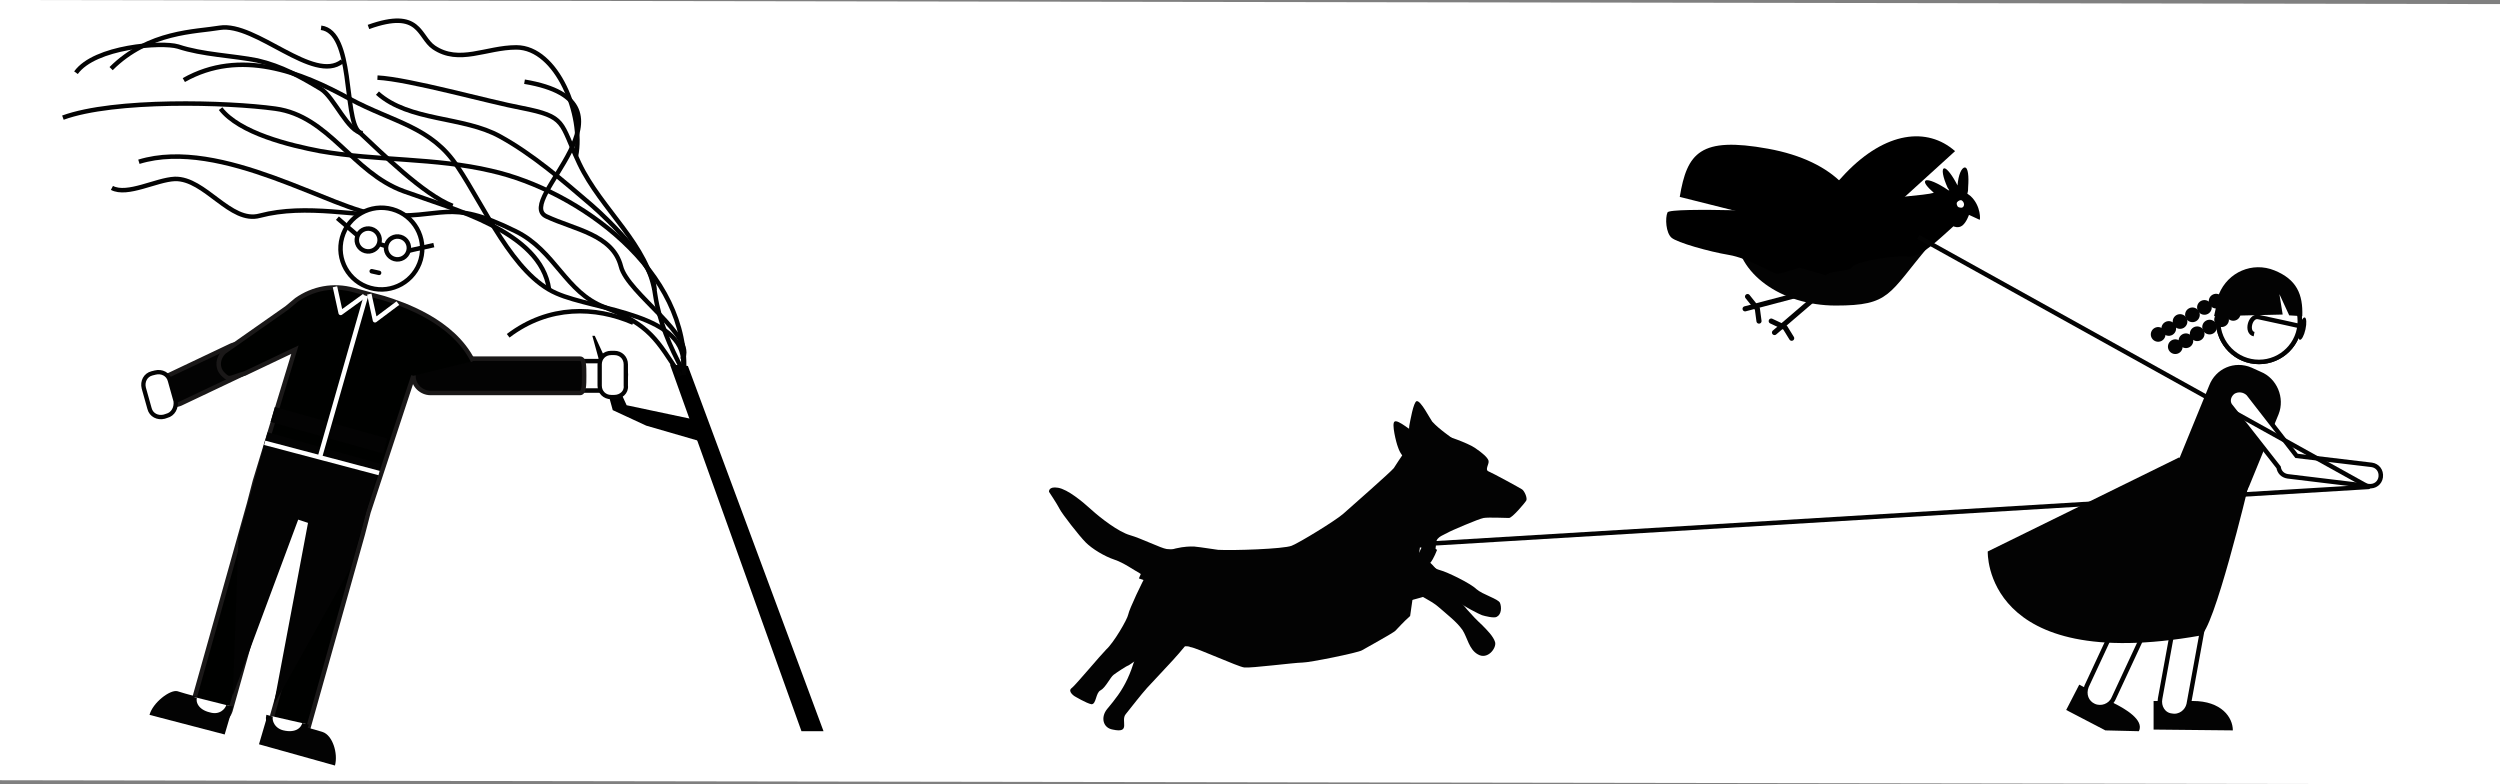 <?xml version="1.0" encoding="utf-8"?>
<!-- Generator: Adobe Illustrator 21.1.0, SVG Export Plug-In . SVG Version: 6.00 Build 0)  -->
<svg version="1.1" xmlns="http://www.w3.org/2000/svg" xmlns:xlink="http://www.w3.org/1999/xlink" x="0px" y="0px"
	 viewBox="0 0 306 96" style="enable-background:new 0 0 306 96;" xml:space="preserve">
<rect x="0" y="0" width="306" height="96" fill="#808080" stroke="none"/>
<style type="text/css">
	.st0{fill:#FFFFFF;}
	.st1{fill:#030303;}
	.st2{fill:#FFFFFF;stroke:#030303;stroke-width:0.55;stroke-miterlimit:10;}
	.st3{fill:#030303;stroke:#1A1818;stroke-width:0.55;stroke-miterlimit:10;}
	.st4{fill:#000100;stroke:#1A1818;stroke-width:0.55;stroke-miterlimit:10;}
	.st5{fill:none;stroke:#030303;stroke-width:0.55;stroke-miterlimit:10;}
	.st6{fill:#FFFFFF;stroke:#030303;stroke-width:0.825;stroke-miterlimit:10;}
	.st7{fill:#FFFFFF;stroke:#030303;stroke-width:0.55;stroke-linecap:round;stroke-miterlimit:10;}
	.st8{fill:none;stroke:#FFFFFF;stroke-width:0.55;stroke-linejoin:round;stroke-miterlimit:10;}
	.st9{fill:none;stroke:#030303;stroke-width:0.628;stroke-linecap:round;stroke-miterlimit:10;}
	.st10{fill:none;stroke:#030303;stroke-width:0.55;stroke-linejoin:round;stroke-miterlimit:10;}
	.st11{fill:#030303;stroke:#1A1818;stroke-width:0.55;stroke-linejoin:round;stroke-miterlimit:10;}
	.st12{fill:#FFFFFF;stroke:#030303;stroke-width:0.528;stroke-miterlimit:10;}
	.st13{fill:#030303;stroke:#1A1818;stroke-width:0.547;stroke-miterlimit:10;}
	.st14{fill:#000100;stroke:#1A1818;stroke-width:0.547;stroke-miterlimit:10;}
	.st15{fill:#FFFFFF;stroke:#030303;stroke-width:0.547;stroke-miterlimit:10;}
	.st16{fill:none;stroke:#030303;stroke-width:0.547;stroke-miterlimit:10;}
	.st17{fill:#FFFFFF;stroke:#030303;stroke-width:0.821;stroke-miterlimit:10;}
	.st18{fill:#FFFFFF;stroke:#030303;stroke-width:0.547;stroke-linecap:round;stroke-miterlimit:10;}
	.st19{fill:none;stroke:#FFFFFF;stroke-width:0.547;stroke-linejoin:round;stroke-miterlimit:10;}
	.st20{fill:#FFFFFF;stroke:#030303;stroke-width:0.526;stroke-miterlimit:10;}
</style>
<g id="Layer_2">
	<polygon class="st0" points="306,-252 0,-252.5 0,-348 306,-347.5 	"/>
	<polygon class="st0" points="306,-136 0,-136.5 0,-232 306,-231.5 	"/>
	<polygon class="st0" points="306,96 0,95.5 0,0 306,0.5 	"/>
	<polygon class="st0" points="306,-20 0,-20.5 0,-116 306,-115.5 	"/>
</g>
<g id="Layer_1">
	<path class="st1" d="M139-165.6c-2.1,1.4-2.7,4.4-3.3,6.8c-0.4,1.6-0.8,3.2-1.4,4.7c-0.7,1.5-1.4,2.5-2.4,3.8
		c-0.7,1-0.5,2.3,0.8,2.5c2.4,0.5,0.9-1.1,1.5-2c0.7-1,1.7-2.3,2.5-3.3c2-2.4,4.2-4.6,5.9-7.4c1.2-1.9,1.6-3.6,0.6-5.6
		C141.6-166.3,140.4-166.3,139-165.6z"/>
	<path class="st1" d="M173.8-183c-1.4-0.3-2.9-0.6-4.1-1.2c-0.5-0.2-2.3-1.8-2.7-1.5c-0.4,0.2,0.2,2.6,0.4,3.1
		c0.5,1.5,1.4,1.9,2.9,2C171.6-180.7,173.5-181,173.8-183z"/>
	<path class="st1" d="M174.8-182.9c-1.1-0.9-2.4-1.7-3.3-2.7c-0.3-0.4-1.4-2.6-1.9-2.5c-0.4,0.1-0.8,2.5-0.9,3
		c-0.2,1.6,0.5,2.3,1.9,3C171.9-181.7,173.8-181.2,174.8-182.9z"/>
	<path class="st1" d="M171.9-169.8C171.9-169.8,171.9-169.9,171.9-169.8c0-0.4,0.1-0.8,0.1-1c0-0.7,1.1-1,1.4-1.2
		c0.3-0.2,3.8-1.7,4.4-1.8s2.7,0,3.1,0c0.4,0,1.9-1.8,2.1-2.1c0.2-0.3-0.2-1.2-0.5-1.4c-0.3-0.2-3.6-2-4.1-2.2
		c-0.5-0.2,0.1-0.9,0-1.3c-0.1-0.4-0.8-1-1.7-1.6c-0.9-0.6-3.5-1.5-4-1.6c-0.5-0.2-2-0.1-2.7,0c-0.7,0.1-2.8,3.5-3.2,4.1
		c-0.4,0.5-5.3,4.8-6.2,5.6s-5.3,3.5-6.3,3.9c-1,0.4-7.2,0.6-9,0.5c-0.8-0.1-1.9-0.3-2.9-0.4c0,0-2.6-0.2-4.7,1.3
		c-1.5,1.1-1.9,2.1-2.1,2.6l4.1,1.4l2.3,2l-0.8,4.9c0.3,0,0.5,0,0.7,0.1c0.8,0.1,5.8,2.4,6.6,2.5s6.2-0.6,7.1-0.6s6.8-1.2,7.3-1.5
		c0.5-0.3,3.8-2.1,4.1-2.4c0.2-0.2,1-1.1,1.8-1.8l1.2-8.4L171.9-169.8z"/>
	<path class="st1" d="M172.2-170.2l-1.7-0.6l-2.2,8.2c0.4-0.3,0.8-0.5,1.2-0.6c1.1-0.3,2.7-1.3,3.1-1.4c0.4,0,2.8-0.2,3.2,0.1
		c0.9,0.5,3.1,1.2,3.4,1.2c0.4,0,1.5,0.1,1.8-0.1c0.6-0.4,0.4-1.3,0.1-1.7c-0.3-0.4-2.3-0.6-3.2-1.1c-0.9-0.6-4-1.4-4.8-1.5
		c-0.8-0.1-1.8-0.6-1.5-0.6C171.8-168.4,172.1-169.4,172.2-170.2z"/>
	<path class="st1" d="M141.9-165.2l-3.8-2c-0.1,0.2-0.1,0.3-0.1,0.3c-0.6,0.3-3.7,3-4,3.5c-0.3,0.5-3.1,2.4-4.2,2.8
		c-0.9,0.3-5.1,2.3-5.8,2.4c-0.7,0.1-0.1,1.1-0.1,1.1s1,1.5,1.5,1.8c0.5,0.3,1-1.1,1.7-1.1c0.6,0,1.8-0.9,2.3-1.1
		c0.5-0.1,1.9-0.3,2.3-0.3c2-0.3,6.4-1.3,7.1-1c0.6,0.3,0.2,0.2,1,0.2c0.6-0.1,2,0.2,3,0.4l1.5-4.7L141.9-165.2z"/>
	<path class="st2" d="M74.8-303.8h-6.7c-1,0-1.8,0.8-1.8,1.8l0,0c0,1,0.8,1.8,1.8,1.8h6.7c1,0,1.8-0.8,1.8-1.8l0,0
		C76.7-303,75.8-303.8,74.8-303.8z"/>
	<path class="st3" d="M22.1-309.1L22.1-309.1c0,1,0.8,1.9,1.9,1.9l8.7-0.1c1,0,1.9-0.8,1.9-1.9l0,0c0-1-0.8-1.9-1.9-1.9l-8.7,0.1
		C22.9-310.9,22.1-310.1,22.1-309.1z"/>
	<path class="st4" d="M60.3-304.1c-5.7-0.8-6.6-2.8-8.3-4.3l-2.9-2.5c-2-1.7-4.4-2.3-6.9-1.9l-1.5,0.4l-9.3,1.6
		c-1,0.3-1.6,1.3-1.3,2.2l0.1,0.3c0.3,1,0.6,0.6,2.4,0.9l6.7-0.1l-11.2,12.5l-1.8,2.1L9.9-273.7c-0.8,0.9-0.7,2.4,0.2,3.2l0.1,0.1
		c0.9,0.8,2.4,0.7,3.2-0.2l16.4-19.1l3.9,3.3l-16.4,19.1c-0.8,0.9-0.7,2.4,0.2,3.2l0.1,0.1c0.9,0.8,2.4,0.7,3.2-0.2l16.4-19.1
		l1.8-2.1l14-15"/>
	<ellipse transform="matrix(0.652 -0.758 0.758 0.652 257.02 -68.147)" class="st2" cx="54.3" cy="-314" rx="5" ry="5"/>
	<polygon class="st1" points="34.3,-280.2 18.7,-269 31.9,-287.4 31,-288.2 14.6,-272.2 23.5,-289.5 31.2,-298.5 42.1,-289.2 	"/>
	<polyline class="st5" points="51,-319.6 52.5,-316.2 56.7,-312.5 60.3,-311.6 	"/>
	<path class="st1" d="M22.4-259c1-1.2,1.2-3.5,0.3-4.4l-0.8-0.7l0,0l-4.6-3.9l-2.3,2.7L22.4-259z"/>
	<rect x="37.6" y="-311" transform="matrix(0.419 0.908 -0.908 0.419 -258.583 -216.027)" class="st1" width="3.8" height="1.9"/>
	
		<rect x="31.9" y="-297.6" transform="matrix(0.758 0.652 -0.652 0.758 -183.898 -97.09)" class="st1" width="14.3" height="1.9"/>
	
		<rect x="29.7" y="-295.1" transform="matrix(0.758 0.652 -0.652 0.758 -182.793 -95.096)" class="st1" width="14.3" height="1.9"/>
	<path class="st6" d="M17.9-268.1c-0.5,0.6-0.6,1.8,0.5,2.7c1.4,1.2,2.5,0.8,3,0.2"/>
	<path class="st1" d="M4.4-274.3c1-1.2,3.6-1.7,4.4-1.2l0.8,0.7l0,0l4.6,3.9l-2.3,2.7L4.4-274.3z"/>
	<path class="st6" d="M14.1-271.4c-0.5,0.6-1.7,0.9-2.8,0c-1.4-1.2-1.2-2.4-0.7-2.9"/>
	<line class="st7" x1="52" y1="-312" x2="52.7" y2="-311.4"/>
	<path class="st1" d="M273.3-258.6c0-1.6-1.4-3.6-4.9-3.6h-1l0,0h-3.8v3.5L273.3-258.6z"/>
	<path class="st1" d="M261.8-258.5c0.7-1.4-1.8-2.8-3-3.4l-0.9-0.5l0,0l-3.4-1.8l-1.6,3.1l4.8,2.5L261.8-258.5z"/>
	
		<ellipse transform="matrix(0.652 -0.758 0.758 0.652 257.88 -69.511)" class="st2" cx="53.2" cy="-315.6" rx="1.4" ry="1.4"/>
	
		<ellipse transform="matrix(0.652 -0.758 0.758 0.652 257.026 -66.535)" class="st2" cx="56.1" cy="-313.2" rx="1.4" ry="1.4"/>
	<line class="st8" x1="50.1" y1="-309.6" x2="36.8" y2="-294.1"/>
	<polyline class="st9" points="214.1,-314.7 215.6,-313.5 216,-312.1 	"/>
	<polygon points="100.8,-258.5 98.1,-258.5 82,-303.4 84.2,-303.2 	"/>
	<path class="st10" d="M83.3-302c-2.9-4.4-3.7-6.2-9.3-8.4c-4.8-1.8-9.9-2.3-12.6-7c-4-6.9-9.5-7.5-17.5-8.2
		c-5.6-0.4-24.2,3.4-24-6.2"/>
	<path class="st10" d="M49.5-325c-5.8,0-11.7-0.3-17.3,1.1c-3.6,1-6.8,1.7-10.6,1.9c-2.3,0.1-6.2,0.9-8.1-0.1"/>
	<path class="st10" d="M54.6-323.7c-3.6-1.4-7.9-5.7-10.7-8.3c-1.8-1.7-3.4-4-3.4-6.5"/>
	<path class="st10" d="M83.5-302.8c-1.5-2.8-2.8-5.8-3.3-9.1c-0.9-6.1-1.8-11-4.5-16.7c-2.4-5.1-4.9-8.5-10.5-9.6
		c-3.7-0.7-7.2-2.1-11-2.4"/>
	<path class="st10" d="M83.7-302.1c0.9-12.7-12.9-22.6-23.6-25c-6.8-1.6-14-1.2-20.9-2.4c-3.7-0.7-9.9-2.2-12.2-5.2"/>
	<path class="st10" d="M80.1-312.5c0.1-3-5.5-8.5-7.7-10.4c-3.5-3-7.2-6.2-11.2-8.4c-4.5-2.5-11.1-3.4-15-6.9"/>
	<path class="st10" d="M44.4-331.7c-1.8-0.1-5.6-3-7.2-4c-2.5-1.5-5.3-1.9-8.2-2.6c-3-0.6-6.1-1.3-9.1-2.2c-2-0.6-6.3-1.4-7.4-3.1"
		/>
	<path class="st10" d="M27.3-343.7c6.1,1.6,11.2,1.3,17.2,4.6c5.4,2.9,8.3,6.5,11.5,11.4c3.3,4.9,8.8,9.4,14.1,11.7
		c4.7,2.1,14.4,6.3,13.5,12.9"/>
	<path class="st10" d="M65.7-318.3c-4.9-3.9-9.3-7.2-15.3-9.4c-6.3-2.3-12.1-3.4-18.7-4.3c-5.8-0.8-19.7,2.1-22.7-4"/>
	<path class="st10" d="M83.5-304c1.8-2.8,2.1-8,1.3-11.3c-1-3.9-4.3-6.2-7.8-7.7c-4.2-1.9-13.6-3.9-12.8-10"/>
	<path class="st10" d="M77.5-308.5c-4.6-2-10.3,0.9-14.8-0.8"/>
	<path class="st10" d="M74.8-330.2c-3.4-3.6-8.8-4.8-13.8-4.8c-3.7,0-6.2-0.6-9.3-2.7c-1.9-1.3-5.3-5.4-7.7-5.3"/>
	<path class="st10" d="M38.7-341c-4.5,0-8.1,1.3-12.4,2c-2.9,0.5-10.6,1.7-12.6-0.7"/>
	<path class="st11" d="M71-299.9H52.7c-1.1,0-2.1-0.9-2.1-2.1l0,0c0-1.1,0.9-2.1,2.1-2.1H71c0.5,0,0.5,0.9,0.5,2.1l0,0
		C71.5-300.9,71.5-299.9,71-299.9z"/>
	<line class="st8" x1="31.2" y1="-298.5" x2="42.4" y2="-289.3"/>
	<polyline class="st8" points="47.2,-312.1 46.5,-309 49.9,-309.7 	"/>
	<polyline class="st8" points="50.5,-309.6 49.9,-306.4 53.3,-307.1 	"/>
	<polygon points="72.5,-306.9 75,-297.8 79.1,-295.9 86,-293.9 85.2,-296.6 76.7,-298.4 72.8,-306.9 	"/>
	<path class="st12" d="M75.2-299.4h-0.4c-0.8,0-1.4-0.6-1.4-1.4v-2.6c0-0.8,0.6-1.4,1.4-1.4h0.4c0.8,0,1.4,0.6,1.4,1.4v2.6
		C76.7-300,76-299.4,75.2-299.4z"/>
	<path class="st12" d="M21.8-306.6l-0.4-0.1c-0.8-0.1-1.3-0.9-1.2-1.6l0.4-2.6c0.1-0.8,0.9-1.3,1.6-1.2l0.4,0.1
		c0.8,0.1,1.3,0.9,1.2,1.6l-0.4,2.6C23.4-307,22.6-306.4,21.8-306.6z"/>
	<path class="st2" d="M265.8-260.4L265.8-260.4c1,0.2,1.9-0.5,2.1-1.4l4.9-26.8c0.2-1-0.5-1.9-1.4-2.1h0c-1-0.2-1.9,0.5-2.1,1.4
		l-4.9,26.8C264.2-261.5,264.8-260.5,265.8-260.4z"/>
	<path class="st2" d="M256.3-261.6L256.3-261.6c0.9,0.4,2,0,2.4-0.9l11.5-24.7c0.4-0.9,0-2-0.9-2.4l0,0c-0.9-0.4-2,0-2.4,0.9
		l-11.5,24.7C255-263,255.4-262,256.3-261.6z"/>
	<circle class="st2" cx="276.5" cy="-308.7" r="5"/>
	<ellipse transform="matrix(0.215 -0.977 0.977 0.215 521.703 33.687)" class="st1" cx="281.8" cy="-307.7" rx="1.4" ry="0.4"/>
	<circle class="st2" cx="276.5" cy="-308.7" r="5"/>
	<path class="st5" d="M275.9-307.1c-1-0.2-0.5-2.3,0.5-2.1s5.5,1.2,5.5,1.2"/>
	<path class="st1" d="M271-309.3l0.6-2.7c1.1-2.7,4.1-4,6.8-2.9l0,0c2.7,1.1,3.5,2.9,3.4,5.6l-1.6-0.1L279-312l0.4,2.5L271-309.3z"
		/>
	<path class="st1" d="M275.6-303l1.1,0.5c2,0.8,3,3.2,2.2,5.2l-3.6,8.8c-0.8,2-3.2,3-5.2,2.2l-1.1-0.5c-2-0.8-3-3.2-2.2-5.2l3.6-8.8
		C271.2-302.9,273.5-303.9,275.6-303z"/>
	<path class="st2" d="M273.3-300L273.3-300c0.6-0.4,1.4-0.3,1.9,0.2l5.9,7.6l9.2,1.1c0.7,0.1,1.2,0.7,1.1,1.5
		c-0.1,0.7-0.7,1.2-1.5,1.1l-9.9-1.2c-0.6-0.1-1-0.5-1.1-1.1l-5.8-7.4C272.6-298.7,272.7-299.5,273.3-300z"/>
	<g>
		
			<ellipse transform="matrix(0.869 -0.495 0.495 0.869 189.193 94.714)" class="st1" cx="273.3" cy="-309.7" rx="0.9" ry="0.9"/>
		
			<ellipse transform="matrix(0.869 -0.495 0.495 0.869 188.585 94.095)" class="st1" cx="271.9" cy="-308.9" rx="0.9" ry="0.9"/>
		<ellipse transform="matrix(0.869 -0.495 0.495 0.869 187.976 93.476)" class="st1" cx="270.4" cy="-308" rx="0.9" ry="0.9"/>
		
			<ellipse transform="matrix(0.869 -0.495 0.495 0.869 187.366 92.856)" class="st1" cx="268.9" cy="-307.2" rx="0.9" ry="0.9"/>
		
			<ellipse transform="matrix(0.869 -0.495 0.495 0.869 186.756 92.235)" class="st1" cx="267.5" cy="-306.3" rx="0.9" ry="0.9"/>
		
			<ellipse transform="matrix(0.869 -0.495 0.495 0.869 186.239 91.709)" class="st1" cx="266.2" cy="-305.6" rx="0.9" ry="0.9"/>
	</g>
	<g>
		
			<ellipse transform="matrix(0.869 -0.495 0.495 0.869 189.662 93.477)" class="st1" cx="271.2" cy="-311.2" rx="0.9" ry="0.9"/>
		
			<ellipse transform="matrix(0.869 -0.495 0.495 0.869 189.053 92.858)" class="st1" cx="269.8" cy="-310.4" rx="0.9" ry="0.9"/>
		
			<ellipse transform="matrix(0.869 -0.495 0.495 0.869 188.444 92.239)" class="st1" cx="268.3" cy="-309.5" rx="0.9" ry="0.9"/>
		
			<ellipse transform="matrix(0.869 -0.495 0.495 0.869 187.834 91.618)" class="st1" cx="266.8" cy="-308.7" rx="0.9" ry="0.9"/>
		
			<ellipse transform="matrix(0.869 -0.495 0.495 0.869 187.225 90.998)" class="st1" cx="265.4" cy="-307.8" rx="0.9" ry="0.9"/>
		
			<ellipse transform="matrix(0.869 -0.495 0.495 0.869 186.707 90.472)" class="st1" cx="264.1" cy="-307.1" rx="0.9" ry="0.9"/>
	</g>
	<path class="st1" d="M266.7-292l-30.4,8.9c0,0,6.5,11.4,33,12.9c1.6,0.1,5.9-18.3,5.9-18.3L266.7-292z"/>
	<path class="st1" d="M142.1-277.4c-2.5,0.5-4.1,3-5.6,5.1c-1,1.4-1.9,2.7-3.1,3.8c-1.2,1.1-2.3,1.8-3.6,2.6c-1.1,0.6-1.3,2-0.2,2.6
		c2,1.3,1.2-0.7,2.1-1.2c1-0.7,2.5-1.5,3.6-2.1c2.8-1.5,5.7-2.7,8.2-4.6c1.8-1.3,2.9-2.7,2.7-5C144.8-277.1,143.7-277.6,142.1-277.4
		z"/>
	<path class="st1" d="M168.2-280.9c1.7,0.3,3.6,1.2,5.3,2c1.6,0.8,3.3,1.4,5,1.8c0.9,0.2,1.9,0.6,2.4,1c0.5,0.5,0.3,2.3-1.1,2.4
		c-1.2,0-2.2-1.3-3.1-1.7c-1.1-0.5-2.6-0.8-3.7-1c-1.6-0.4-3.3,0.1-4.9-0.6C165.7-278,166-280.9,168.2-280.9z"/>
	<path class="st1" d="M173.3-296.4c-1.3-0.6-2.7-1.2-3.7-2.1c-0.4-0.3-1.8-2.3-2.3-2.1c-0.4,0.2-0.3,2.6-0.3,3.1
		c0.1,1.6,1,2.2,2.4,2.5C170.7-294.6,172.7-294.5,173.3-296.4z"/>
	<path class="st1" d="M174.5-296.8c-0.9-1.1-2-2.2-2.6-3.4c-0.2-0.4-0.8-2.8-1.3-2.8c-0.4,0-1.3,2.3-1.5,2.7c-0.5,1.5,0,2.4,1.2,3.3
		C171.4-296.2,173.1-295.3,174.5-296.8z"/>
	<path class="st1" d="M236.5-321.5c-5,5.9-4.7,7.3-11.4,7.3c-6.7,0-12.2-4-12.2-8.9L236.5-321.5z"/>
	<path d="M241.6-327.7L241.6-327.7C241.6-327.7,241.6-327.7,241.6-327.7c-0.1-0.1-0.3-0.2-0.4-0.3c0.1-0.3,0.1-0.5,0.1-0.8
		c0.1-1.3,0-2.4-0.4-2.4c-0.4,0-0.8,0.9-0.9,2.2c-0.6-1.2-1.3-2.1-1.6-2.1c-0.4,0-0.2,1.1,0.4,2.4c0.1,0.1,0.1,0.2,0.2,0.3
		c0,0-0.1,0-0.1,0c-1.3-0.9-2.5-1.4-2.8-1.2c-0.3,0.2,0.2,0.8,1,1.5c-1.9,0.6-19,1.3-20.3,3.4l-8.1,2.3l15.2,4.4
		c0.4-0.6,2.8-0.4,3.2-1c0.5-0.8,5.9-1.5,6.7-1.3c1.6,0.3,4.1-2.3,5.7-3.7c0,0,0.6,0.3,1.1-0.1c0.5-0.4,0.8-1.3,0.8-1.3l1.3,0.6
		C242.8-324.7,242.8-326.5,241.6-327.7z M240.3-326.2c-0.3,0-0.4-0.3-0.4-0.5s0.3-0.4,0.5-0.4c0.2,0,0.4,0.3,0.4,0.5
		C240.8-326.4,240.6-326.2,240.3-326.2z"/>
	<path d="M221-325.6c0,0-16.2-0.7-16.5,0c-0.3,0.7-0.2,2.5,0.5,3.1s4.6,1.7,7,2.1c2.4,0.4,5.2,2.2,5.9,2.3s5.3-1.7,5.3-1.7
		L221-325.6z"/>
	<path d="M239.1-334.1c-3.7-2.7-8.7-1.4-13,4.2s-3.4,7.7,0.3,10.3L239.1-334.1z"/>
	<path d="M226.1-319.5c2.2-4.9-0.5-10.4-8.1-14.1c-7.6-3.6-9.7-2.1-11.9,2.9L226.1-319.5z"/>
	<polyline class="st10" points="237.8,-322 289.9,-288.4 170.1,-284.8 	"/>
	<line class="st9" x1="214.1" y1="-313.2" x2="220.8" y2="-316.4"/>
	<polyline class="st9" points="218.3,-311.3 220.2,-311.2 221.4,-310.3 	"/>
	<line class="st9" x1="219.2" y1="-310.1" x2="222.6" y2="-316.6"/>
	<path class="st1" d="M172-284.8c0-0.7,1.1-1,1.4-1.2c0.3-0.2,3.8-1.7,4.4-1.8s2.7,0,3.1,0c0.4,0,1.9-1.8,2.1-2.1
		c0.2-0.3-0.2-1.2-0.5-1.4c-0.3-0.2-3.6-2-4.1-2.2c-0.5-0.2,0.1-0.9,0-1.3c-0.1-0.4-0.8-1-1.7-1.6c-0.9-0.6-3.5-1.5-4-1.6
		c-0.5-0.2-2-0.1-2.7,0c-0.7,0.1-2.8,3.5-3.2,4.1c-0.4,0.5-5.3,4.8-6.2,5.6s-5.3,3.5-6.3,3.9c-1,0.4-7.2,0.6-9,0.5
		c-0.8-0.1-1.9-0.3-2.9-0.4c0,0-2.6-0.2-4.7,1.3c-2,1.5-2.1,2.9-2.1,2.9c-0.6,0.4-3.2,3.4-3.5,4c-0.3,0.5-2.7,2.8-3.8,3.3
		c-0.9,0.4-4.8,3-5.4,3.2s0,1.1,0,1.1s1.2,1.4,1.7,1.6c0.5,0.2,0.9-1.2,1.5-1.3c0.6-0.1,1.6-1.2,2.1-1.4c0.5-0.2,1.9-0.5,2.2-0.6
		c1.9-0.6,6.2-2.1,6.9-1.9c0.6,0.2,0.2,0.2,1,0s2.9,0,3.7,0.1s5.8,2.4,6.6,2.5s6.2-0.6,7.1-0.6s6.8-1.2,7.3-1.5
		c0.5-0.3,3.8-2.1,4.1-2.4c0.3-0.3,1.8-2.1,2.9-2.5c1.1-0.5,2.5-1.6,2.9-1.7c0.4-0.1,2.7-0.5,3.2-0.3c0.9,0.4,3.2,0.8,3.5,0.8
		c0.4,0,1.5-0.1,1.8-0.3c0.5-0.5,0.2-1.3-0.1-1.7c-0.4-0.4-2.3-0.3-3.3-0.7c-0.9-0.5-4.1-0.9-4.9-0.9s-1.8-0.4-1.5-0.5
		C171.8-282,172-284.1,172-284.8z"/>
	<path class="st1" d="M142-284.1c-1.3-0.2-2.6-0.5-3-0.6c-0.7-0.2-3-1.6-4.3-2.1s-3.4-2.4-4.4-3.5c-1-1.1-2.7-2.8-3.9-3.1
		c-1.2-0.3-1.2,0.4-1.2,0.4s0.8,1.5,1.1,2.2c0.3,0.6,2.1,3.5,2.8,4.4s2.2,1.9,3.3,2.4c1.1,0.5,2.3,1.6,2.8,1.9
		c0.5,0.3,0.7,1.4,1.6,1.9c0.5,0.3,0.5,0.6,0,0.9c0,0,2.4,0.7,2.4,0.7L142-284.1z"/>
	<path class="st2" d="M74.8-187.8h-6.7c-1,0-1.8,0.8-1.8,1.8l0,0c0,1,0.8,1.8,1.8,1.8h6.7c1,0,1.8-0.8,1.8-1.8l0,0
		C76.7-187,75.8-187.8,74.8-187.8z"/>
	
		<rect x="39.4" y="-197.3" transform="matrix(0.314 0.95 -0.95 0.314 -158.049 -173.989)" class="st1" width="3.8" height="1.9"/>
	<path class="st1" d="M273.3-142.6c0-1.6-1.4-3.6-4.9-3.6h-1l0,0h-3.8v3.5L273.3-142.6z"/>
	<path class="st1" d="M261.8-142.5c0.7-1.4-1.8-2.8-3-3.4l-0.9-0.5l0,0l-3.4-1.8l-1.6,3.1l4.8,2.5L261.8-142.5z"/>
	<polyline class="st9" points="214.3,-201.3 215.5,-199.8 215.6,-198.4 	"/>
	<polygon points="100.8,-142.5 98.1,-142.5 82,-187.4 84.2,-187.2 	"/>
	<path class="st10" d="M83.3-186c-2.9-4.4-3.7-6.2-9.3-8.4c-4.8-1.8-6-6.9-10.9-9.3c-8.5-4.2-8.6-1.4-16.6-2
		c-5.6-0.4-19.5-9.7-29.6-6.6"/>
	<path class="st10" d="M49.5-205.5c-5.8,0-12-1.6-17.7-0.1c-3.6,1-6.7-4.6-10.4-4.5c-2.3,0.1-5.8,2.1-7.7,1.1"/>
	<path class="st10" d="M55.4-206.8c-3.6-1.4-8.7-6.5-11.5-9.1c-1.8-1.7-0.6-12.2-4.6-12.7"/>
	<path class="st10" d="M83.5-186.8c-1.5-2.8-2.8-5.8-3.3-9.1c-0.9-6.1-6.7-10.4-9.4-16.1c-2.4-5.1-1.5-5.7-7.1-6.8
		c-3.7-0.7-13.7-3.5-17.5-3.8"/>
	<path class="st10" d="M83.7-186.1c0.9-12.7-12.9-22.6-23.6-25c-6.8-1.6-14-1.2-20.9-2.4c-3.7-0.7-9.9-2.2-12.2-5.2"/>
	<path class="st10" d="M80.1-196.5c0.1-3-5.5-8.5-7.7-10.4c-3.5-3-7.2-6.2-11.2-8.4c-4.5-2.5-11.1-1.8-15-5.3"/>
	<path class="st10" d="M44.4-215.7c-1.8-0.1-3.5-4.4-5.1-5.4c-2.5-1.5-4.8-2.8-7.8-3.5c-3-0.6-6.7-0.7-9.7-1.7
		c-2-0.6-10.2,0-12.5,3.2"/>
	<path class="st10" d="M22.5-222.2c6.9-3.9,14.3-1,20.3,2.3c5.4,2.9,10,3.4,13.2,8.3c3.3,4.9,6.8,13.2,12.1,15.5
		c4.7,2.1,16.4,2.5,15.5,9.2"/>
	<path class="st10" d="M67.2-196.6c-1-7.1-11.8-9.8-17.8-12c-6.3-2.3-9.1-9.2-15.7-10.1c-5.8-0.8-19.7-1.2-26,1.1"/>
	<path class="st10" d="M83.5-188c1.8-2.8-6.7-8.1-7.5-11.4c-1-3.9-5.7-4.5-9.1-6.1c-4.2-1.9,12.8-13.9-2.7-16.5"/>
	<path class="st10" d="M77.5-192.5c-4.6-2-10.3-2.2-15.3,1.6"/>
	<path class="st10" d="M70.5-212.9c1-4.9-2.3-13.3-7.3-13.3c-3.7,0-7,2.1-10.1,0c-1.9-1.3-1.6-4.8-8-2.5"/>
	<path class="st10" d="M41.9-224.5c-3.5,2.8-10.6-4.8-15-4.1c-2.9,0.5-8.7,0.4-13.3,5"/>
	<path class="st11" d="M71-183.9H52.7c-1.1,0-2.1-0.9-2.1-2.1l0,0c0-1.1,0.9-2.1,2.1-2.1H71c0.5,0,0.5,0.9,0.5,2.1l0,0
		C71.5-184.9,71.5-183.9,71-183.9z"/>
	<polygon points="72.5,-190.9 75,-181.8 79.1,-179.9 86,-177.9 85.2,-180.6 76.7,-182.4 72.8,-190.9 	"/>
	<path class="st12" d="M75.2-183.4h-0.4c-0.8,0-1.4-0.6-1.4-1.4v-2.6c0-0.8,0.6-1.4,1.4-1.4h0.4c0.8,0,1.4,0.6,1.4,1.4v2.6
		C76.7-184,76-183.4,75.2-183.4z"/>
	<g>
		<path class="st3" d="M23.9-197.3L23.9-197.3c-0.1,1,0.6,2,1.6,2.1l8.6,0.9c1,0.1,2-0.6,2.1-1.6v0c0.1-1-0.6-2-1.6-2.1l-8.6-0.9
			C24.9-199.1,24-198.3,23.9-197.3z"/>
		<path class="st4" d="M61.3-188c-5.5-1.4-6.3-3.5-7.8-5.2l-2.6-2.8c-1.8-1.9-4.2-2.8-6.6-2.6l-1.6,0.3l-9.4,0.6
			c-1,0.2-1.8,1.1-1.5,2.1l0.1,0.3c0.2,1,0.5,0.6,2.3,1.2l6.7,0.7l-12.5,11.1l-2,1.9L7.9-163.5c-0.9,0.8-1,2.3-0.1,3.2l0.1,0.1
			c0.8,0.9,2.3,1,3.2,0.1l18.4-17.1l3.5,3.8l-18.4,17.1c-0.9,0.8-1,2.3-0.1,3.2l0.1,0.1c0.8,0.9,2.3,1,3.2,0.1L36-170.2l2-1.9
			l15.6-13.3"/>
		<ellipse transform="matrix(0.733 -0.68 0.68 0.733 150.057 -14.556)" class="st2" cx="56.5" cy="-198.6" rx="5" ry="5"/>
		<polygon class="st1" points="32.8,-167.2 16,-157.8 31.2,-174.7 30.4,-175.6 12.3,-161.5 23.1,-177.7 31.8,-185.7 41.5,-175.3 		
			"/>
		<polyline class="st5" points="53.8,-204.5 55,-201 58.7,-196.8 62.2,-195.5 		"/>
		<path class="st1" d="M18.5-147.6c1.2-1.1,1.6-3.3,0.8-4.3l-0.7-0.7l0,0l-4.1-4.4l-2.6,2.4L18.5-147.6z"/>
		
			<rect x="32.2" y="-184" transform="matrix(0.68 0.733 -0.733 0.68 -121.609 -87.415)" class="st1" width="14.3" height="1.9"/>
		
			<rect x="29.8" y="-181.7" transform="matrix(0.68 0.733 -0.733 0.68 -120.743 -84.938)" class="st1" width="14.3" height="1.9"/>
		<path class="st6" d="M14.9-156.9c-0.5,0.5-0.8,1.8,0.2,2.8c1.3,1.3,2.5,1,3,0.5"/>
		<path class="st1" d="M2.4-164.7c1.2-1.1,3.8-1.3,4.5-0.7l0.7,0.7l0,0l4.1,4.4l-2.6,2.4L2.4-164.7z"/>
		<path class="st6" d="M11.3-160.5c-0.5,0.5-1.8,0.8-2.8-0.3c-1.3-1.3-1-2.5-0.4-3"/>
		<line class="st7" x1="54" y1="-196.9" x2="54.6" y2="-196.2"/>
		
			<ellipse transform="matrix(0.733 -0.68 0.68 0.733 151.001 -15.605)" class="st2" cx="55.6" cy="-200.3" rx="1.4" ry="1.4"/>
		
			<ellipse transform="matrix(0.733 -0.68 0.68 0.733 149.824 -13.164)" class="st2" cx="58.1" cy="-197.6" rx="1.4" ry="1.4"/>
		<line class="st8" x1="51.8" y1="-194.7" x2="36.8" y2="-180.8"/>
		<line class="st8" x1="31.8" y1="-185.7" x2="41.9" y2="-175.3"/>
		<polyline class="st8" points="49.2,-197.5 48.1,-194.5 51.6,-194.7 		"/>
		<polyline class="st8" points="52.3,-194.6 51.2,-191.5 54.7,-191.8 		"/>
		<path class="st12" d="M23.4-194.8l-0.4-0.1c-0.8-0.2-1.2-1-1-1.8l0.7-2.5c0.2-0.8,1-1.2,1.8-1l0.4,0.1c0.8,0.2,1.2,1,1,1.8
			l-0.7,2.5C24.9-195.1,24.1-194.6,23.4-194.8z"/>
	</g>
	<path class="st2" d="M265.8-144.4L265.8-144.4c1,0.2,1.9-0.5,2.1-1.4l4.9-26.8c0.2-1-0.5-1.9-1.4-2.1l0,0c-1-0.2-1.9,0.5-2.1,1.4
		l-4.9,26.8C264.2-145.5,264.8-144.5,265.8-144.4z"/>
	<path class="st2" d="M256.3-145.6L256.3-145.6c0.9,0.4,2,0,2.4-0.9l11.5-24.7c0.4-0.9,0-2-0.9-2.4l0,0c-0.9-0.4-2,0-2.4,0.9
		l-11.5,24.7C255-147,255.4-146,256.3-145.6z"/>
	<circle class="st2" cx="276.5" cy="-192.7" r="5"/>
	
		<ellipse transform="matrix(0.215 -0.977 0.977 0.215 408.415 124.751)" class="st1" cx="281.8" cy="-191.7" rx="1.4" ry="0.4"/>
	<circle class="st2" cx="276.5" cy="-192.7" r="5"/>
	<path class="st5" d="M275.9-191.1c-1-0.2-0.5-2.3,0.5-2.1c1,0.2,5.5,1.2,5.5,1.2"/>
	<path class="st1" d="M271-193.3l0.6-2.7c1.1-2.7,4.1-4,6.8-2.9l0,0c2.7,1.1,3.5,2.9,3.4,5.6l-1.6-0.1L279-196l0.4,2.5L271-193.3z"
		/>
	<path class="st1" d="M275.6-187l1.1,0.5c2,0.8,3,3.2,2.2,5.2l-3.6,8.8c-0.8,2-3.2,3-5.2,2.2l-1.1-0.5c-2-0.8-3-3.2-2.2-5.2l3.6-8.8
		C271.2-186.9,273.5-187.9,275.6-187z"/>
	<path class="st2" d="M273.3-184L273.3-184c0.6-0.4,1.4-0.3,1.9,0.2l5.9,7.6l9.2,1.1c0.7,0.1,1.2,0.7,1.1,1.5
		c-0.1,0.7-0.7,1.2-1.5,1.1l-9.9-1.2c-0.6-0.1-1-0.5-1.1-1.1l-5.8-7.4C272.6-182.7,272.7-183.5,273.3-184z"/>
	<g>
		
			<ellipse transform="matrix(0.869 -0.495 0.495 0.869 131.76 109.93)" class="st1" cx="273.3" cy="-193.7" rx="0.9" ry="0.9"/>
		
			<ellipse transform="matrix(0.869 -0.495 0.495 0.869 131.152 109.311)" class="st1" cx="271.9" cy="-192.9" rx="0.9" ry="0.9"/>
		
			<ellipse transform="matrix(0.869 -0.495 0.495 0.869 130.543 108.692)" class="st1" cx="270.4" cy="-192" rx="0.9" ry="0.9"/>
		
			<ellipse transform="matrix(0.869 -0.495 0.495 0.869 129.933 108.072)" class="st1" cx="268.9" cy="-191.2" rx="0.9" ry="0.9"/>
		
			<ellipse transform="matrix(0.869 -0.495 0.495 0.869 129.323 107.451)" class="st1" cx="267.5" cy="-190.3" rx="0.9" ry="0.9"/>
		
			<ellipse transform="matrix(0.869 -0.495 0.495 0.869 128.806 106.925)" class="st1" cx="266.2" cy="-189.6" rx="0.9" ry="0.9"/>
	</g>
	<g>
		
			<ellipse transform="matrix(0.869 -0.495 0.495 0.869 132.229 108.692)" class="st1" cx="271.2" cy="-195.2" rx="0.9" ry="0.9"/>
		
			<ellipse transform="matrix(0.869 -0.495 0.495 0.869 131.62 108.073)" class="st1" cx="269.8" cy="-194.4" rx="0.9" ry="0.9"/>
		
			<ellipse transform="matrix(0.869 -0.495 0.495 0.869 131.011 107.454)" class="st1" cx="268.3" cy="-193.5" rx="0.9" ry="0.9"/>
		
			<ellipse transform="matrix(0.869 -0.495 0.495 0.869 130.401 106.834)" class="st1" cx="266.8" cy="-192.7" rx="0.9" ry="0.9"/>
		
			<ellipse transform="matrix(0.869 -0.495 0.495 0.869 129.792 106.214)" class="st1" cx="265.4" cy="-191.8" rx="0.9" ry="0.9"/>
		
			<ellipse transform="matrix(0.869 -0.495 0.495 0.869 129.274 105.688)" class="st1" cx="264.1" cy="-191.1" rx="0.9" ry="0.9"/>
	</g>
	<path class="st1" d="M266.7-176l-30.2,14.8c0,0,6.3,11.7,32.8,7c1.6-0.3,5.9-18.3,5.9-18.3L266.7-176z"/>
	<path class="st1" d="M169.6-167.6c1.3,1.2,2.5,2.9,3.5,4.4c1,1.5,2.1,2.9,3.3,4.2c0.6,0.7,1.4,1.5,1.5,2.1c0.2,0.6-1,2.1-2.2,1.4
		c-1-0.6-1.2-2.2-1.8-3.1c-0.7-1-1.8-2-2.7-2.8c-1.2-1.1-2.9-1.7-3.9-3C166-166.4,167.7-168.8,169.6-167.6z"/>
	<path class="st1" d="M236.5-207.5c-5,5.9-4.7,7.3-11.4,7.3c-6.7,0-12.2-4-12.2-8.9L236.5-207.5z"/>
	<path d="M241.6-213.7L241.6-213.7C241.6-213.7,241.6-213.7,241.6-213.7c-0.1-0.1-0.3-0.2-0.4-0.3c0.1-0.3,0.1-0.5,0.1-0.8
		c0.1-1.3,0-2.4-0.4-2.4c-0.4,0-0.8,0.9-0.9,2.2c-0.6-1.2-1.3-2.1-1.6-2.1c-0.4,0-0.2,1.1,0.4,2.4c0.1,0.1,0.1,0.2,0.2,0.3
		c0,0-0.1,0-0.1,0c-1.3-0.9-2.5-1.4-2.8-1.2c-0.3,0.2,0.2,0.8,1,1.5c-1.9,0.6-19,1.3-20.3,3.4l-8.1,2.3l15.2,4.4
		c0.4-0.6,2.8-0.4,3.2-1c0.5-0.8,5.9-1.5,6.7-1.3c1.6,0.3,4.1-2.3,5.7-3.7c0,0,0.6,0.3,1.1-0.1c0.5-0.4,0.8-1.3,0.8-1.3l1.3,0.6
		C242.8-210.7,242.8-212.5,241.6-213.7z M240.3-212.2c-0.3,0-0.4-0.3-0.4-0.5c0-0.3,0.3-0.4,0.5-0.4c0.2,0,0.4,0.3,0.4,0.5
		C240.8-212.4,240.6-212.2,240.3-212.2z"/>
	<path d="M221-211.6c0,0-16.2-0.7-16.5,0c-0.3,0.7-0.2,2.5,0.5,3.1c0.7,0.6,4.6,1.7,7,2.1c2.4,0.4,5.2,2.2,5.9,2.3s5.3-1.7,5.3-1.7
		L221-211.6z"/>
	<path d="M236.3-223.2c-4.4-1-8.6,2.1-10.3,9c-1.7,6.9-0.1,8.4,4.3,9.4L236.3-223.2z"/>
	<path d="M221.6-202.8c4-3.6,3.9-9.7-1.5-16.1c-5.4-6.4-8-5.9-12-2.3L221.6-202.8z"/>
	<polyline class="st10" points="236.5,-207.5 289.9,-172.4 170.1,-171.8 	"/>
	<line class="st9" x1="214" y1="-199.9" x2="221.1" y2="-201.7"/>
	<polyline class="st9" points="217.2,-198.3 218.9,-197.5 219.7,-196.3 	"/>
	<line class="st9" x1="217.6" y1="-196.9" x2="223.2" y2="-201.7"/>
	<path class="st1" d="M142.1-170.6c-1.4-0.1-2.6-0.2-3.1-0.2c-0.7-0.1-3.2-1.2-4.6-1.6s-3.6-2-4.8-3c-1.1-1-3-2.4-4.2-2.5
		c-1.2-0.1-1.1,0.5-1.1,0.5s1,1.4,1.4,2c0.3,0.6,2.5,3.2,3.3,4c0.8,0.7,2.4,1.6,3.5,2c1.2,0.4,2.4,1.3,3,1.5
		c0.6,0.3,0.8,1.3,1.8,1.7c0.5,0.2,0.6,0.5,0.1,0.9c0,0,2.5,0.4,2.5,0.4L142.1-170.6z"/>
	<path class="st2" d="M74.8,44.2h-6.7c-1,0-1.8,0.8-1.8,1.8l0,0c0,1,0.8,1.8,1.8,1.8h6.7c1,0,1.8-0.8,1.8-1.8l0,0
		C76.7,45,75.8,44.2,74.8,44.2z"/>
	<path class="st1" d="M273.3,89.4c0-1.6-1.4-3.6-4.9-3.6h-1l0,0h-3.8v3.5L273.3,89.4z"/>
	<path class="st1" d="M261.8,89.5c0.7-1.4-1.8-2.8-3-3.4l-0.9-0.5l0,0l-3.4-1.8l-1.6,3.1l4.8,2.5L261.8,89.5z"/>
	<polyline class="st9" points="213.9,36.3 215.1,37.8 215.3,39.3 	"/>
	<polygon points="100.8,89.5 98.1,89.5 82,44.6 84.2,44.8 	"/>
	<path class="st10" d="M83.3,46c-2.9-4.4-3.7-6.2-9.3-8.4c-4.8-1.8-6-6.9-10.9-9.3c-8.5-4.2-8.6-1.4-16.6-2
		C41,25.9,27.1,16.7,17,19.8"/>
	<path class="st10" d="M49.5,26.5c-5.8,0-12-1.6-17.7-0.1c-3.6,1-6.7-4.6-10.4-4.5C19.1,22,15.6,24,13.7,23"/>
	<path class="st10" d="M55.4,25.2c-3.6-1.4-8.7-6.5-11.5-9.1c-1.8-1.7-0.6-12.2-4.6-12.7"/>
	<path class="st10" d="M83.5,45.2c-1.5-2.8-2.8-5.8-3.3-9.1C79.4,30,73.6,25.7,70.9,20c-2.4-5.1-1.5-5.7-7.1-6.8
		C60,12.5,50.1,9.7,46.2,9.5"/>
	<path class="st10" d="M83.7,45.9c0.9-12.7-12.9-22.6-23.6-25c-6.8-1.6-14-1.2-20.9-2.4c-3.7-0.7-9.9-2.2-12.2-5.2"/>
	<path class="st10" d="M80.1,35.5c0.1-3-5.5-8.5-7.7-10.4c-3.5-3-7.2-6.2-11.2-8.4c-4.5-2.5-11.1-1.8-15-5.3"/>
	<path class="st10" d="M44.4,16.3c-1.8-0.1-3.5-4.4-5.1-5.4c-2.5-1.5-4.8-2.8-7.8-3.5c-3-0.6-6.7-0.7-9.7-1.7
		c-2-0.6-10.2,0-12.5,3.2"/>
	<path class="st10" d="M22.5,9.8c6.9-3.9,14.3-1,20.3,2.3c5.4,2.9,10,3.4,13.2,8.3c3.3,4.9,6.8,13.2,12.1,15.5
		c4.7,2.1,16.4,2.5,15.5,9.2"/>
	<path class="st10" d="M67.2,35.4c-1-7.1-11.8-9.8-17.8-12c-6.3-2.3-9.1-9.2-15.7-10.1c-5.8-0.8-19.7-1.2-26,1.1"/>
	<path class="st10" d="M83.5,44c1.8-2.8-6.7-8.1-7.5-11.4c-1-3.9-5.7-4.5-9.1-6.1c-4.2-1.9,12.8-13.9-2.7-16.5"/>
	<path class="st10" d="M77.5,39.5c-4.6-2-10.3-2.2-15.3,1.6"/>
	<path class="st10" d="M70.5,19.1c1-4.9-2.3-13.3-7.3-13.3c-3.7,0-7,2.1-10.1,0c-1.9-1.3-1.6-4.8-8-2.5"/>
	<path class="st10" d="M41.9,7.5c-3.5,2.8-10.6-4.8-15-4.1c-2.9,0.5-8.7,0.4-13.3,5"/>
	<path class="st11" d="M71,48.1H52.7c-1.1,0-2.1-0.9-2.1-2.1v0c0-1.1,0.9-2.1,2.1-2.1H71c0.5,0,0.5,0.9,0.5,2.1l0,0
		C71.5,47.1,71.5,48.1,71,48.1z"/>
	<polygon points="72.5,41.1 75,50.2 79.1,52.1 86,54.1 85.2,51.4 76.7,49.6 72.8,41.1 	"/>
	<path class="st12" d="M75.2,48.6h-0.4c-0.8,0-1.4-0.6-1.4-1.4v-2.6c0-0.8,0.6-1.4,1.4-1.4h0.4c0.8,0,1.4,0.6,1.4,1.4v2.6
		C76.7,48,76,48.6,75.2,48.6z"/>
	<g>
		<path class="st3" d="M19.6,48.5L19.6,48.5c0.4,0.9,1.6,1.3,2.5,0.9l7.8-3.7c0.9-0.4,1.3-1.6,0.9-2.5l0,0c-0.4-0.9-1.6-1.3-2.5-0.9
			L20.5,46C19.6,46.5,19.1,47.6,19.6,48.5z"/>
		<path class="st4" d="M57.9,44.2c-2.5-5-8.7-7-10.9-7.7l-3.7-1c-2.5-0.7-5-0.2-7,1.2l-1.2,1l-7.7,5.4c-0.7,0.7-0.9,1.8-0.2,2.6
			l0.2,0.2c0.7,0.7,0.8,0.3,2.6-0.2l6.1-2.9l-4.9,16.1l-0.7,2.7l-6.8,24.2c-0.3,1.2,0.4,2.4,1.6,2.8l0.1,0c1.2,0.3,2.4-0.4,2.8-1.6
			l6.8-24.2l4.9,1.4l-6.8,24.2c-0.3,1.2,0.4,2.4,1.6,2.8l0.1,0c1.2,0.3,2.4-0.4,2.8-1.6l6.8-24.2l0.7-2.7L50.6,46"/>
		<ellipse transform="matrix(0.27 -0.963 0.963 0.27 4.796 67.192)" class="st2" cx="46.7" cy="30.4" rx="5" ry="5"/>
		<polygon class="st1" points="42.9,69.5 33.5,86.3 37.7,64 36.5,63.6 28.5,85.1 29.2,65.7 32.4,54.2 46.1,58.1 		"/>
		<polyline class="st5" points="41.3,26.7 44.2,29.2 49.5,30.8 53.1,30 		"/>
		<path class="st1" d="M41,93.7c0.4-1.5-0.3-3.7-1.5-4.1l-1-0.3l0,0l-5.8-1.6l-1,3.4L41,93.7z"/>
		
			<rect x="33.1" y="51.7" transform="matrix(0.963 0.27 -0.27 0.963 15.72 -8.907)" class="st1" width="14.3" height="1.9"/>
		
			<rect x="32.2" y="54.8" transform="matrix(0.963 0.27 -0.27 0.963 16.54 -8.55)" class="st1" width="14.3" height="1.9"/>
		<path class="st6" d="M33,87.6c-0.2,0.7,0.3,1.9,1.6,2.2c1.7,0.4,2.6-0.4,2.8-1.2"/>
		<path class="st1" d="M18.3,87.5c0.4-1.5,2.5-3.1,3.4-2.9l1,0.3l0,0l5.8,1.6l-1,3.4L18.3,87.5z"/>
		<path class="st6" d="M28.1,86.4c-0.2,0.7-1.1,1.6-2.5,1.2c-1.7-0.4-2.1-1.6-1.9-2.3"/>
		<line class="st7" x1="45.5" y1="33.2" x2="46.4" y2="33.4"/>
		<ellipse transform="matrix(0.27 -0.963 0.963 0.27 4.582 64.868)" class="st2" cx="45.1" cy="29.4" rx="1.4" ry="1.4"/>
		<ellipse transform="matrix(0.27 -0.963 0.963 0.27 6.224 69.039)" class="st2" cx="48.7" cy="30.4" rx="1.4" ry="1.4"/>
		<line class="st8" x1="44.8" y1="36.2" x2="39.2" y2="55.8"/>
		<line class="st8" x1="32.4" y1="54.2" x2="46.4" y2="57.9"/>
		<polyline class="st8" points="41,35.1 41.7,38.3 44.6,36.2 		"/>
		<polyline class="st8" points="45.2,36 45.9,39.2 48.7,37.1 		"/>
		<path class="st12" d="M20.4,50.9L20.1,51c-0.8,0.2-1.6-0.2-1.8-1l-0.7-2.5c-0.2-0.8,0.2-1.6,1-1.8l0.4-0.1c0.8-0.2,1.6,0.2,1.8,1
			l0.7,2.5C21.6,49.9,21.2,50.7,20.4,50.9z"/>
	</g>
	<path class="st2" d="M265.8,87.6L265.8,87.6c1,0.2,1.9-0.5,2.1-1.4l4.9-26.8c0.2-1-0.5-1.9-1.4-2.1h0c-1-0.2-1.9,0.5-2.1,1.4
		l-4.9,26.8C264.2,86.5,264.8,87.5,265.8,87.6z"/>
	<path class="st2" d="M256.3,86.4L256.3,86.4c0.9,0.4,2,0,2.4-0.9l11.5-24.7c0.4-0.9,0-2-0.9-2.4v0c-0.9-0.4-2,0-2.4,0.9l-11.5,24.7
		C255,85,255.4,86,256.3,86.4z"/>
	<circle class="st2" cx="276.5" cy="39.3" r="5"/>
	<ellipse transform="matrix(0.215 -0.977 0.977 0.215 181.838 306.88)" class="st1" cx="281.8" cy="40.3" rx="1.4" ry="0.4"/>
	<circle class="st2" cx="276.5" cy="39.3" r="5"/>
	<path class="st5" d="M275.9,40.9c-1-0.2-0.5-2.3,0.5-2.1c1,0.2,5.5,1.2,5.5,1.2"/>
	<path class="st1" d="M271,38.7l0.6-2.7c1.1-2.7,4.1-4,6.8-2.9v0c2.7,1.1,3.5,2.9,3.4,5.6l-1.6-0.1L279,36l0.4,2.5L271,38.7z"/>
	<path class="st1" d="M275.6,45l1.1,0.5c2,0.8,3,3.2,2.2,5.2l-3.6,8.8c-0.8,2-3.2,3-5.2,2.2l-1.1-0.5c-2-0.8-3-3.2-2.2-5.2l3.6-8.8
		C271.2,45.1,273.5,44.1,275.6,45z"/>
	<path class="st2" d="M273.3,48L273.3,48c0.6-0.4,1.4-0.3,1.9,0.2l5.9,7.6l9.2,1.1c0.7,0.1,1.2,0.7,1.1,1.5
		c-0.1,0.7-0.7,1.2-1.5,1.1l-9.9-1.2c-0.6-0.1-1-0.5-1.1-1.1l-5.8-7.4C272.6,49.3,272.7,48.5,273.3,48z"/>
	<g>
		
			<ellipse transform="matrix(0.869 -0.495 0.495 0.869 16.895 140.362)" class="st1" cx="273.3" cy="38.3" rx="0.9" ry="0.9"/>
		
			<ellipse transform="matrix(0.869 -0.495 0.495 0.869 16.286 139.743)" class="st1" cx="271.9" cy="39.1" rx="0.9" ry="0.9"/>
		<ellipse transform="matrix(0.869 -0.495 0.495 0.869 15.677 139.123)" class="st1" cx="270.4" cy="40" rx="0.9" ry="0.9"/>
		
			<ellipse transform="matrix(0.869 -0.495 0.495 0.869 15.067 138.503)" class="st1" cx="268.9" cy="40.8" rx="0.9" ry="0.9"/>
		
			<ellipse transform="matrix(0.869 -0.495 0.495 0.869 14.457 137.883)" class="st1" cx="267.5" cy="41.7" rx="0.9" ry="0.9"/>
		
			<ellipse transform="matrix(0.869 -0.495 0.495 0.869 13.94 137.357)" class="st1" cx="266.2" cy="42.4" rx="0.9" ry="0.9"/>
	</g>
	<g>
		
			<ellipse transform="matrix(0.869 -0.495 0.495 0.869 17.363 139.124)" class="st1" cx="271.2" cy="36.8" rx="0.9" ry="0.9"/>
		
			<ellipse transform="matrix(0.869 -0.495 0.495 0.869 16.754 138.505)" class="st1" cx="269.8" cy="37.6" rx="0.9" ry="0.9"/>
		<ellipse transform="matrix(0.869 -0.495 0.495 0.869 16.145 137.886)" class="st1" cx="268.3" cy="38.5" rx="0.9" ry="0.9"/>
		
			<ellipse transform="matrix(0.869 -0.495 0.495 0.869 15.536 137.266)" class="st1" cx="266.8" cy="39.3" rx="0.9" ry="0.9"/>
		
			<ellipse transform="matrix(0.869 -0.495 0.495 0.869 14.926 136.645)" class="st1" cx="265.4" cy="40.2" rx="0.9" ry="0.9"/>
		
			<ellipse transform="matrix(0.869 -0.495 0.495 0.869 14.409 136.119)" class="st1" cx="264.1" cy="40.9" rx="0.9" ry="0.9"/>
	</g>
	<path class="st1" d="M266.7,56l-23.4,11.5c0,0-0.6,15,26,10.3c1.6-0.3,5.9-18.3,5.9-18.3L266.7,56z"/>
	<path class="st1" d="M143.1,71.7c-2.2,1.3-2.8,4.3-3.5,6.7c-0.5,1.6-0.9,3.2-1.6,4.7c-0.7,1.5-1.5,2.5-2.5,3.7
		c-0.8,1-0.5,2.3,0.7,2.5c2.3,0.5,0.9-1.1,1.6-1.9c0.8-1,1.8-2.3,2.6-3.2c2.1-2.3,4.4-4.5,6.2-7.2c1.2-1.9,1.8-3.5,0.8-5.6
		C145.7,71.1,144.5,71,143.1,71.7z"/>
	<path class="st1" d="M174.3,68.2c1.4,1.1,2.6,2.8,3.6,4.3c1.1,1.5,2.2,2.8,3.5,4c0.6,0.6,1.4,1.4,1.6,2.1s-0.9,2.2-2.1,1.5
		c-1.1-0.6-1.3-2.1-1.9-3c-0.7-1-1.9-1.9-2.8-2.7c-1.2-1.1-2.9-1.5-4-2.9C170.8,69.6,172.5,67.1,174.3,68.2z"/>
	<path class="st1" d="M177.5,54.3c-1.4-0.3-2.9-0.6-4.1-1.2c-0.5-0.2-2.3-1.8-2.7-1.5c-0.4,0.2,0.2,2.6,0.4,3.1
		c0.5,1.5,1.4,1.9,2.9,2C175.4,56.6,177.3,56.3,177.5,54.3z"/>
	<path class="st1" d="M178.6,54.3c-1.1-0.9-2.4-1.7-3.3-2.7c-0.3-0.4-1.4-2.6-1.9-2.5c-0.4,0.1-0.8,2.5-0.9,3
		c-0.2,1.6,0.5,2.3,1.9,3C175.7,55.6,177.6,56,178.6,54.3z"/>
	<path class="st1" d="M236.1,30.1c-5,5.9-4.7,7.3-11.4,7.3s-12.2-4-12.2-8.9L236.1,30.1z"/>
	<path d="M241.2,24L241.2,24C241.2,24,241.2,24,241.2,24c-0.1-0.1-0.3-0.2-0.4-0.3c0.1-0.3,0.1-0.5,0.1-0.8c0.1-1.3,0-2.4-0.4-2.4
		c-0.4,0-0.8,0.9-0.9,2.2c-0.6-1.2-1.3-2.1-1.6-2.1c-0.4,0-0.2,1.1,0.4,2.4c0.1,0.1,0.1,0.2,0.2,0.3c0,0-0.1,0-0.1,0
		c-1.3-0.9-2.5-1.4-2.8-1.2c-0.3,0.2,0.2,0.8,1,1.5c-1.9,0.6-19,1.3-20.3,3.4l-8.1,2.3l15.2,4.4c0.4-0.6,2.8-0.4,3.2-1
		c0.5-0.8,5.9-1.5,6.7-1.3c1.6,0.3,4.1-2.3,5.7-3.7c0,0,0.6,0.3,1.1-0.1c0.5-0.4,0.8-1.3,0.8-1.3l1.3,0.6
		C242.4,27,242.5,25.2,241.2,24z M239.9,25.4c-0.3,0-0.4-0.3-0.4-0.5s0.3-0.4,0.5-0.4c0.2,0,0.4,0.3,0.4,0.5
		C240.4,25.3,240.2,25.5,239.9,25.4z"/>
	<path d="M220.6,26c0,0-16.2-0.7-16.5,0s-0.2,2.5,0.5,3.1c0.7,0.6,4.6,1.7,7,2.1c2.4,0.4,5.2,2.2,5.9,2.3c0.7,0.1,5.3-1.7,5.3-1.7
		L220.6,26z"/>
	<path d="M239.3,18.5c-3.4-3-8.5-2.4-13.4,2.7s-4.2,7.2-0.9,10.3L239.3,18.5z"/>
	<path d="M227.9,29.7c0.8-5.3-3.2-10-11.5-11.5s-9.9,0.5-10.8,5.9L227.9,29.7z"/>
	<polyline class="st10" points="234.8,29 289.9,59.6 175.7,66.5 	"/>
	<line class="st9" x1="213.6" y1="37.8" x2="220.8" y2="35.9"/>
	<polyline class="st9" points="216.8,39.3 218.5,40.1 219.3,41.4 	"/>
	<line class="st9" x1="217.2" y1="40.7" x2="222.8" y2="35.9"/>
	<path class="st1" d="M145.9,67.5c-1.4-0.1-2.6-0.3-3.1-0.3c-0.7-0.1-3.1-1.3-4.5-1.7c-1.4-0.4-3.6-2.1-4.7-3.1
		c-1.1-1-2.9-2.5-4.1-2.7c-1.2-0.2-1.1,0.5-1.1,0.5s1,1.5,1.3,2.1c0.3,0.6,2.4,3.3,3.2,4.1s2.3,1.7,3.5,2.1c1.2,0.4,2.4,1.3,3,1.6
		c0.6,0.3,0.8,1.3,1.8,1.7c0.5,0.2,0.6,0.5,0.1,0.9c0,0,2.5,0.5,2.5,0.5L145.9,67.5z"/>
	<path class="st2" d="M74.8-71.8h-6.7c-1,0-1.8,0.8-1.8,1.8l0,0c0,1,0.8,1.8,1.8,1.8h6.7c1,0,1.8-0.8,1.8-1.8l0,0
		C76.7-71,75.8-71.8,74.8-71.8z"/>
	<path class="st1" d="M273.3-26.6c0-1.6-1.4-3.6-4.9-3.6h-1l0,0h-3.8v3.5L273.3-26.6z"/>
	<path class="st1" d="M261.8-26.5c0.7-1.4-1.8-2.8-3-3.4l-0.9-0.5l0,0l-3.4-1.8l-1.6,3.1l4.8,2.5L261.8-26.5z"/>
	<polyline class="st9" points="212.3,-87.3 213.5,-85.8 213.6,-84.4 	"/>
	<polygon points="100.8,-26.5 98.1,-26.5 82,-71.4 84.2,-71.2 	"/>
	<path class="st10" d="M83.3-70c-2.9-4.4-3.7-6.2-9.3-8.4c-4.8-1.8-6-6.9-10.9-9.3c-8.5-4.2-8.9-2.7-16.9-3.4
		c-5.6-0.4-21.6,1.4-29.1-3.6"/>
	<path class="st10" d="M49.5-91c-5.8,0-10.5,3.1-16.2,4.5c-3.6,1-6.4-5.6-11.1-1.6c-1.7,1.5-8.5-6.9-9.9-0.6"/>
	<path class="st10" d="M55.4-90.8c-3.6-1.4-8.7-6.5-11.5-9.1c-1.8-1.7-11.7-9.5-9.4-11.8"/>
	<path class="st10" d="M83.5-70.8c-1.5-2.8-2.8-5.8-3.3-9.1c-0.9-6.1-3.6-14.7-9.9-14.7c-4.8,0-3.7-2.4-9.3-3.5
		c-3.7-0.7-11-5-14.8-8.4"/>
	<path class="st10" d="M83.7-70.1c0.9-12.7-12.9-20-23.6-22.5c-6.8-1.6-18.6,4.1-21.9-2c-2-3.8-8.4-7.1-12.6-3.2"/>
	<path class="st10" d="M80.1-80.5c0.1-3-5.5-8.5-7.7-10.4c-3.5-3-8.4-2.1-12.4-4.3c-4.5-2.5-9.5-9.9-15-7.4"/>
	<path class="st10" d="M44.4-99.7c-1.8-0.1-6.7-2.5-8.3-3.5c-2.5-1.5-4.9-1.4-7.8-2c-3-0.6-7.2,4.3-10.2,3.4c-2-0.6-5.9-3.4-8.8-7.4
		"/>
	<path class="st10" d="M67.2-80.6c-1-7.1-9.9-14.1-15.9-16.3c-6.3-2.3-13.9,2.6-20.5,1.8c-5.8-0.8-18.6-1.8-23.1-4.5"/>
	<path class="st10" d="M83.5-72c1.8-2.8-6.7-8.1-7.5-11.4c-1-3.9-1.7-8,0.2-11.2c3-5-15.3-3.9-13.6-13.5"/>
	<path class="st10" d="M77.5-76.5c-4.6-2-14.3,1.5-14.3-5"/>
	<path class="st10" d="M70.3-94.6c1-4.9-5.3-8.5-10.2-8.5c-3.7,0-5.4-1.3-8.5-3.4c-1.9-1.3-2.8-3.5-5.3-6.9"/>
	<path class="st10" d="M38.2-105.2c-3.5,2.8-7.6-3.2-11.9-2.5c-2.9,0.5-6.7-2.4-11.1-4.1"/>
	<polygon points="72.5,-74.9 75,-65.8 79.1,-63.9 86,-61.9 85.2,-64.6 76.7,-66.4 72.8,-74.9 	"/>
	<path class="st12" d="M75.2-67.4h-0.4c-0.8,0-1.4-0.6-1.4-1.4v-2.6c0-0.8,0.6-1.4,1.4-1.4h0.4c0.8,0,1.4,0.6,1.4,1.4v2.6
		C76.7-68,76-67.4,75.2-67.4z"/>
	<path class="st2" d="M265.8-28.4L265.8-28.4c1,0.2,1.9-0.5,2.1-1.4l4.9-26.8c0.2-1-0.5-1.9-1.4-2.1h0c-1-0.2-1.9,0.5-2.1,1.4
		l-4.9,26.8C264.2-29.5,264.8-28.5,265.8-28.4z"/>
	<path class="st2" d="M256.3-29.6L256.3-29.6c0.9,0.4,2,0,2.4-0.9l11.5-24.7c0.4-0.9,0-2-0.9-2.4v0c-0.9-0.4-2,0-2.4,0.9l-11.5,24.7
		C255-31,255.4-30,256.3-29.6z"/>
	<circle class="st2" cx="276.5" cy="-76.7" r="5"/>
	<ellipse transform="matrix(0.215 -0.977 0.977 0.215 295.126 215.816)" class="st1" cx="281.8" cy="-75.7" rx="1.4" ry="0.4"/>
	<circle class="st2" cx="276.5" cy="-76.7" r="5"/>
	<path class="st5" d="M275.9-75.1c-1-0.2-0.5-2.3,0.5-2.1s5.5,1.2,5.5,1.2"/>
	<path class="st1" d="M271-77.3l0.6-2.7c1.1-2.7,4.1-4,6.8-2.9v0c2.7,1.1,3.5,2.9,3.4,5.6l-1.6-0.1L279-80l0.4,2.5L271-77.3z"/>
	<path class="st1" d="M275.6-71l1.1,0.5c2,0.8,3,3.2,2.2,5.2l-3.6,8.8c-0.8,2-3.2,3-5.2,2.2l-1.1-0.5c-2-0.8-3-3.2-2.2-5.2l3.6-8.8
		C271.2-70.9,273.5-71.9,275.6-71z"/>
	<path class="st2" d="M273.3-68L273.3-68c0.6-0.4,1.4-0.3,1.9,0.2l5.9,7.6l9.2,1.1c0.7,0.1,1.2,0.7,1.1,1.5
		c-0.1,0.7-0.7,1.2-1.5,1.1l-9.9-1.2c-0.6-0.1-1-0.5-1.1-1.1l-5.8-7.4C272.6-66.7,272.7-67.5,273.3-68z"/>
	<g>
		
			<ellipse transform="matrix(0.869 -0.495 0.495 0.869 74.327 125.146)" class="st1" cx="273.3" cy="-77.7" rx="0.9" ry="0.9"/>
		
			<ellipse transform="matrix(0.869 -0.495 0.495 0.869 73.719 124.527)" class="st1" cx="271.9" cy="-76.9" rx="0.9" ry="0.9"/>
		<ellipse transform="matrix(0.869 -0.495 0.495 0.869 73.11 123.908)" class="st1" cx="270.4" cy="-76" rx="0.9" ry="0.9"/>
		
			<ellipse transform="matrix(0.869 -0.495 0.495 0.869 72.5 123.287)" class="st1" cx="268.9" cy="-75.2" rx="0.9" ry="0.9"/>
		
			<ellipse transform="matrix(0.869 -0.495 0.495 0.869 71.89 122.667)" class="st1" cx="267.5" cy="-74.3" rx="0.9" ry="0.9"/>
		
			<ellipse transform="matrix(0.869 -0.495 0.495 0.869 71.373 122.141)" class="st1" cx="266.2" cy="-73.6" rx="0.9" ry="0.9"/>
	</g>
	<g>
		
			<ellipse transform="matrix(0.869 -0.495 0.495 0.869 74.796 123.908)" class="st1" cx="271.2" cy="-79.2" rx="0.9" ry="0.9"/>
		
			<ellipse transform="matrix(0.869 -0.495 0.495 0.869 74.187 123.289)" class="st1" cx="269.8" cy="-78.4" rx="0.9" ry="0.9"/>
		
			<ellipse transform="matrix(0.869 -0.495 0.495 0.869 73.578 122.67)" class="st1" cx="268.3" cy="-77.5" rx="0.9" ry="0.9"/>
		
			<ellipse transform="matrix(0.869 -0.495 0.495 0.869 72.969 122.05)" class="st1" cx="266.8" cy="-76.7" rx="0.9" ry="0.9"/>
		
			<ellipse transform="matrix(0.869 -0.495 0.495 0.869 72.359 121.43)" class="st1" cx="265.4" cy="-75.8" rx="0.9" ry="0.9"/>
		
			<ellipse transform="matrix(0.869 -0.495 0.495 0.869 71.841 120.904)" class="st1" cx="264.1" cy="-75.1" rx="0.9" ry="0.9"/>
	</g>
	<path class="st1" d="M266.7-60l-25.1,8.9c0,0-15.8,19,27.7,12.9c1.6-0.2,5.9-18.3,5.9-18.3L266.7-60z"/>
	<path class="st1" d="M140.4-61.1c-1.4,1.1-1.5,4.4-1.6,7c-0.1,1.8-0.2,3.4-0.5,5c-0.3,1.5-0.8,2.5-1.3,3.7c-0.4,1,0,2.5,0.9,2.9
		c1.9,1,0.5-1,0.9-1.9c0.4-1,1-2.3,1.5-3.2c1.2-2.3,2.6-4.4,3.5-7.1c0.6-1.9,0.8-3.7-0.3-6.2C142.3-61.4,141.4-61.7,140.4-61.1z"/>
	<path class="st1" d="M172.2-62.5c0.8,1.6,1.3,3.6,1.7,5.4c0.4,1.8,1,3.5,1.7,5.1c0.4,0.8,0.7,1.9,0.7,2.5c-0.1,0.6-1.7,1.7-2.6,0.6
		c-0.8-0.9-0.3-2.5-0.6-3.6c-0.3-1.2-1-2.5-1.5-3.6c-0.7-1.5-2.1-2.6-2.5-4.2C168.4-62.6,170.9-64.2,172.2-62.5z"/>
	<path class="st1" d="M173.3-77.4c-1.2-0.7-2.6-1.4-3.6-2.3c-0.4-0.3-1.7-2.4-2.2-2.2c-0.4,0.1-0.5,2.6-0.4,3c0,1.6,0.9,2.2,2.3,2.7
		C170.6-75.7,172.5-75.5,173.3-77.4z"/>
	<path class="st1" d="M174.3-77.1c-0.8-1.1-1.8-2.3-2.4-3.5c-0.2-0.5-0.6-2.9-1.2-2.9c-0.4,0-1.5,2.2-1.6,2.6
		c-0.6,1.5-0.1,2.4,1.1,3.4C171.1-76.6,172.8-75.7,174.3-77.1z"/>
	<path class="st1" d="M234.5-93.5c-5,5.9-4.7,7.3-11.4,7.3c-6.7,0-12.2-4-12.2-8.9L234.5-93.5z"/>
	<path d="M239.6-99.7L239.6-99.7C239.6-99.7,239.6-99.7,239.6-99.7c-0.1-0.1-0.3-0.2-0.4-0.3c0.1-0.3,0.1-0.5,0.1-0.8
		c0.1-1.3,0-2.4-0.4-2.4c-0.4,0-0.8,0.9-0.9,2.2c-0.6-1.2-1.3-2.1-1.6-2.1c-0.4,0-0.2,1.1,0.4,2.4c0.1,0.1,0.1,0.2,0.2,0.3
		c0,0-0.1,0-0.1,0c-1.3-0.9-2.5-1.4-2.8-1.2c-0.3,0.2,0.2,0.8,1,1.5c-1.9,0.6-19,1.3-20.3,3.4l-8.1,2.3l15.2,4.4
		c0.4-0.6,2.8-0.4,3.2-1c0.5-0.8,5.9-1.5,6.7-1.3c1.6,0.3,4.1-2.3,5.7-3.7c0,0,0.6,0.3,1.1-0.1c0.5-0.4,0.8-1.3,0.8-1.3l1.3,0.6
		C240.8-96.7,240.8-98.5,239.6-99.7z M238.3-98.2c-0.3,0-0.4-0.3-0.4-0.5c0-0.3,0.3-0.4,0.5-0.4c0.2,0,0.4,0.3,0.4,0.5
		C238.8-98.4,238.6-98.2,238.3-98.2z"/>
	<path d="M219-97.6c0,0-16.2-0.7-16.5,0c-0.3,0.7-0.2,2.5,0.5,3.1s4.6,1.7,7,2.1c2.4,0.4,5.2,2.2,5.9,2.3c0.7,0.1,5.3-1.7,5.3-1.7
		L219-97.6z"/>
	<path d="M236.5-107c-3.9-2.3-8.8-0.5-12.5,5.5c-3.7,6-2.6,8,1.3,10.2L236.5-107z"/>
	<path d="M224.1-91.4c2.2-4.9-0.4-10.4-7.9-14.1c-7.5-3.7-9.7-2.2-11.9,2.8L224.1-91.4z"/>
	<polyline class="st10" points="234.5,-93.5 289.9,-56.4 172,-65.9 	"/>
	<line class="st9" x1="212" y1="-85.9" x2="219.1" y2="-87.7"/>
	<polyline class="st9" points="215.2,-84.3 216.9,-83.5 217.7,-82.3 	"/>
	<line class="st9" x1="215.6" y1="-82.9" x2="221.2" y2="-87.7"/>
	<path class="st1" d="M172-65.9c0-0.7,1.1-1,1.4-1.2c0.3-0.2,3.8-1.7,4.4-1.8s2.7,0,3.1,0c0.4,0,1.9-1.8,2.1-2.1
		c0.2-0.3-0.2-1.2-0.5-1.4c-0.3-0.2-3.6-2-4.1-2.2c-0.5-0.2,0.1-0.9,0-1.3c-0.1-0.4-0.8-1-1.7-1.6c-0.9-0.6-3.5-1.5-4-1.6
		c-0.5-0.2-2-0.1-2.7,0c-0.7,0.1-2.8,3.5-3.2,4.1c-0.4,0.5-5.3,4.8-6.2,5.6s-5.3,3.5-6.3,3.9c-1,0.4-7.2,0.6-9,0.5
		c-0.8-0.1-1.9-0.3-2.9-0.4c0,0-2.6-0.2-4.7,1.3c-2,1.5-2.1,2.9-2.1,2.9c-0.6,0.4-3.2,3.4-3.5,4c-0.3,0.5-2.7,2.8-3.8,3.3
		c-0.9,0.4-4.8,3-5.4,3.2s0,1.1,0,1.1s1.2,1.4,1.7,1.6c0.5,0.2,0.9-1.2,1.5-1.3c0.6-0.1,1.6-1.2,2.1-1.4c0.5-0.2,1.9-0.5,2.2-0.6
		c1.9-0.6,6.2-2.1,6.9-1.9c0.6,0.2,0.2,0.2,1,0s2.9,0,3.7,0.1s5.8,2.4,6.6,2.5s6.2-0.6,7.1-0.6s6.8-1.2,7.3-1.5
		c0.5-0.3,3.8-2.1,4.1-2.4c0.3-0.3,1.8-2.1,2.9-2.5c1.1-0.5,2.5-1.6,2.9-1.7c0.4-0.1,2.7-0.5,3.2-0.3c0.9,0.4,3.2,0.8,3.5,0.8
		c0.4,0,1.5-0.1,1.8-0.3c0.5-0.5,0.2-1.3-0.1-1.7c-0.4-0.4-2.3-0.3-3.3-0.7c-0.9-0.5-4.1-0.9-4.9-0.9s-1.8-0.4-1.5-0.5
		C171.8-63.1,172-65.2,172-65.9z"/>
	<path class="st1" d="M142.1-64.8c-1.4-0.1-2.6-0.3-3.1-0.4c-0.7-0.1-3.1-1.3-4.5-1.8s-3.5-2.2-4.6-3.2c-1.1-1-2.9-2.6-4.1-2.7
		c-1.2-0.2-1.1,0.5-1.1,0.5s0.9,1.5,1.3,2.1c0.3,0.6,2.4,3.4,3.1,4.1c0.8,0.8,2.3,1.7,3.4,2.1c1.2,0.5,2.4,1.4,3,1.6
		c0.6,0.3,0.8,1.3,1.7,1.8c0.5,0.2,0.6,0.5,0.1,0.9c0,0,2.4,0.5,2.4,0.5L142.1-64.8z"/>
	<line class="st8" x1="52.5" y1="-80.4" x2="36.2" y2="-68.1"/>
	<polyline class="st8" points="50.2,-83.5 48.8,-80.5 52.3,-80.5 	"/>
	<polyline class="st8" points="52.9,-80.2 51.6,-77.3 55.1,-77.3 	"/>
	<path class="st10" d="M19.7-107.1c7.4,1.2,13.4,0.9,19.4,4.2c5.4,2.9,8.5,8.6,13.9,11c5.4,2.4,8.7,6.1,14,8.5
		c4.7,2.1,16.4,2.5,15.5,9.2"/>
	<path class="st11" d="M71-68.1H52.7c-1.1,0-2.1-0.9-2.1-2.1l0,0c0-1.1,0.9-2.1,2.1-2.1H71c0.5,0,0.5,0.9,0.5,2.1l0,0
		C71.5-69,71.5-68.1,71-68.1z"/>
	<g>
		<path class="st13" d="M25.7-84.7L25.7-84.7c-0.2,1,0.4,2,1.4,2.2l8.6,1.8c1,0.2,2-0.4,2.3-1.4l0,0c0.2-1-0.4-2-1.4-2.2l-8.6-1.8
			C26.9-86.3,25.9-85.7,25.7-84.7z"/>
		<path class="st14" d="M62.4-71.8c-5.4-2-5.9-4.1-7.3-5.9l-2.3-3c-1.6-2.1-3.9-3.2-6.4-3.2l-1.6,0.1l-9.6-0.4
			c-1,0.1-1.9,0.9-1.8,1.9l0,0.3c0.1,1,0.5,0.7,2.2,1.4l6.7,1.3l-13.8,9.5l-2.2,1.6L5.9-53.6c-1,0.7-1.2,2.1-0.5,3.1l0.1,0.1
			c0.7,1,2.2,1.2,3.2,0.4l20.4-14.7l3.1,4L11.8-46c-1,0.7-1.2,2.1-0.5,3.1l0.1,0.1c0.7,1,2.2,1.2,3.2,0.4L35-57.1l2.2-1.6L54.3-70"
			/>
		<path class="st15" d="M61.6-78.7c2.2-1.6,2.7-4.6,1-6.8c-1.7-2.1-4.8-2.6-7-1c-2.2,1.6-2.7,4.6-1,6.8
			C56.3-77.5,59.4-77.1,61.6-78.7z"/>
		<polygon class="st1" points="31.4,-54.5 13.5,-47.2 30.7,-61.9 29.9,-62.9 10.2,-51.1 22.8,-65.7 32.4,-72.7 41.1,-61.5 		"/>
		<polyline class="st16" points="56.6,-88.6 57.4,-85.1 60.6,-80.6 64,-79 		"/>
		<path class="st1" d="M15-36.9c1.3-0.9,2-3,1.3-4.1l-0.6-0.8l0,0L12-46.5l-2.9,2.1L15-36.9z"/>
		<polygon class="st1" points="43.2,-63 34.6,-74.2 36.1,-75.4 44.8,-64.2 		"/>
		<polygon class="st1" points="40.6,-61.1 31.9,-72.3 33.5,-73.5 42.1,-62.3 		"/>
		<path class="st17" d="M12.3-46.4c-0.6,0.5-1,1.6-0.1,2.7c1.1,1.4,2.4,1.2,3,0.8"/>
		<path class="st1" d="M0.5-55.3c1.3-0.9,4-0.9,4.6-0.2l0.6,0.8l0,0l3.7,4.7l-2.9,2.1L0.5-55.3z"/>
		<path class="st17" d="M9.1-50.2c-0.6,0.5-1.9,0.6-2.8-0.5c-1.1-1.4-0.7-2.5-0.1-3"/>
		<line class="st18" x1="55.9" y1="-81.2" x2="56.5" y2="-80.4"/>
		<path class="st15" d="M58.8-83.2c0.6-0.5,0.8-1.4,0.3-2c-0.5-0.6-1.4-0.8-2.1-0.3s-0.8,1.4-0.3,2C57.3-82.8,58.2-82.7,58.8-83.2z"
			/>
		<path class="st15" d="M61.1-80.3c0.6-0.5,0.8-1.4,0.3-2S60-83,59.3-82.5c-0.6,0.5-0.8,1.4-0.3,2C59.5-79.9,60.4-79.8,61.1-80.3z"
			/>
		<line class="st19" x1="53.5" y1="-79.3" x2="36.9" y2="-67.3"/>
		<line class="st19" x1="32.4" y1="-72.7" x2="41.4" y2="-61.5"/>
		<polyline class="st19" points="51.2,-82.3 49.8,-79.4 53.3,-79.4 		"/>
		<polyline class="st19" points="53.9,-79.1 52.6,-76.3 56.1,-76.2 		"/>
		<path class="st20" d="M24.9-82.4l-0.4-0.1c-0.7-0.3-1.1-1.1-0.8-1.8l1-2.4c0.3-0.7,1.1-1.1,1.9-0.8l0.4,0.1
			c0.7,0.3,1.1,1.1,0.8,1.8l-1,2.4C26.5-82.4,25.6-82.1,24.9-82.4z"/>
	</g>
	<path class="st1" d="M175.7,67.4C175.7,67.4,175.7,67.4,175.7,67.4c0-0.4,0.1-0.8,0.1-1c0-0.7,1.1-1,1.4-1.2
		c0.3-0.2,3.8-1.7,4.4-1.8s2.7,0,3.1,0c0.4,0,1.9-1.8,2.1-2.1c0.2-0.3-0.2-1.2-0.5-1.4c-0.3-0.2-3.6-2-4.1-2.2
		c-0.5-0.2,0.1-0.9,0-1.3c-0.1-0.4-0.8-1-1.7-1.6c-0.9-0.6-3.5-1.5-4-1.6c-0.5-0.2-2-0.1-2.7,0c-0.7,0.1-2.8,3.5-3.2,4.1
		c-0.4,0.5-5.3,4.8-6.2,5.6s-5.3,3.5-6.3,3.9c-1,0.4-7.2,0.6-9,0.5c-0.8-0.1-1.9-0.3-2.9-0.4c0,0-2.6-0.2-4.7,1.3
		c-1.5,1.1-1.9,2.1-2.1,2.6l4.1,1.4l2.3,2l-0.8,4.9c0.3,0,0.5,0,0.7,0.1c0.8,0.1,5.8,2.4,6.6,2.5s6.2-0.6,7.1-0.6s6.8-1.2,7.3-1.5
		c0.5-0.3,3.8-2.1,4.1-2.4c0.2-0.2,1-1.1,1.8-1.8l1.2-8.4L175.7,67.4z"/>
	<path class="st1" d="M175.9,67.3l-1.6-0.9l-3.7,7.6c0.4-0.2,0.9-0.3,1.3-0.4c1.2-0.1,2.9-0.8,3.3-0.8c0.4,0,2.8,0.3,3.1,0.7
		c0.8,0.7,2.8,1.7,3.1,1.8c0.3,0.1,1.5,0.4,1.8,0.2c0.6-0.3,0.6-1.2,0.4-1.7c-0.2-0.5-2.1-1-2.9-1.7c-0.7-0.7-3.6-2.1-4.4-2.3
		c-0.8-0.2-1.6-0.9-1.3-0.9C175.1,69,175.6,68.1,175.9,67.3z"/>
	<path class="st1" d="M144.6,70.3l-4.3-0.2c0,0.2,0,0.3,0,0.3c-0.4,0.6-2.1,4.2-2.2,4.8c-0.1,0.6-1.8,3.5-2.7,4.3
		c-0.7,0.7-3.7,4.3-4.2,4.7c-0.6,0.4,0.3,1,0.3,1s1.5,0.9,2.1,1c0.6,0,0.5-1.4,1.1-1.7c0.6-0.3,1.2-1.6,1.6-1.9
		c0.4-0.3,1.6-1.1,1.9-1.2c1.7-1.1,5.3-3.9,6-3.9c0.7,0,0.3,0.1,0.9-0.3c0.5-0.3,1.9-0.7,2.9-0.9l-0.7-4.9L144.6,70.3z"/>
	<rect x="166.2" y="-171.4" class="st1" width="4.6" height="3.5"/>
</g>
</svg>

